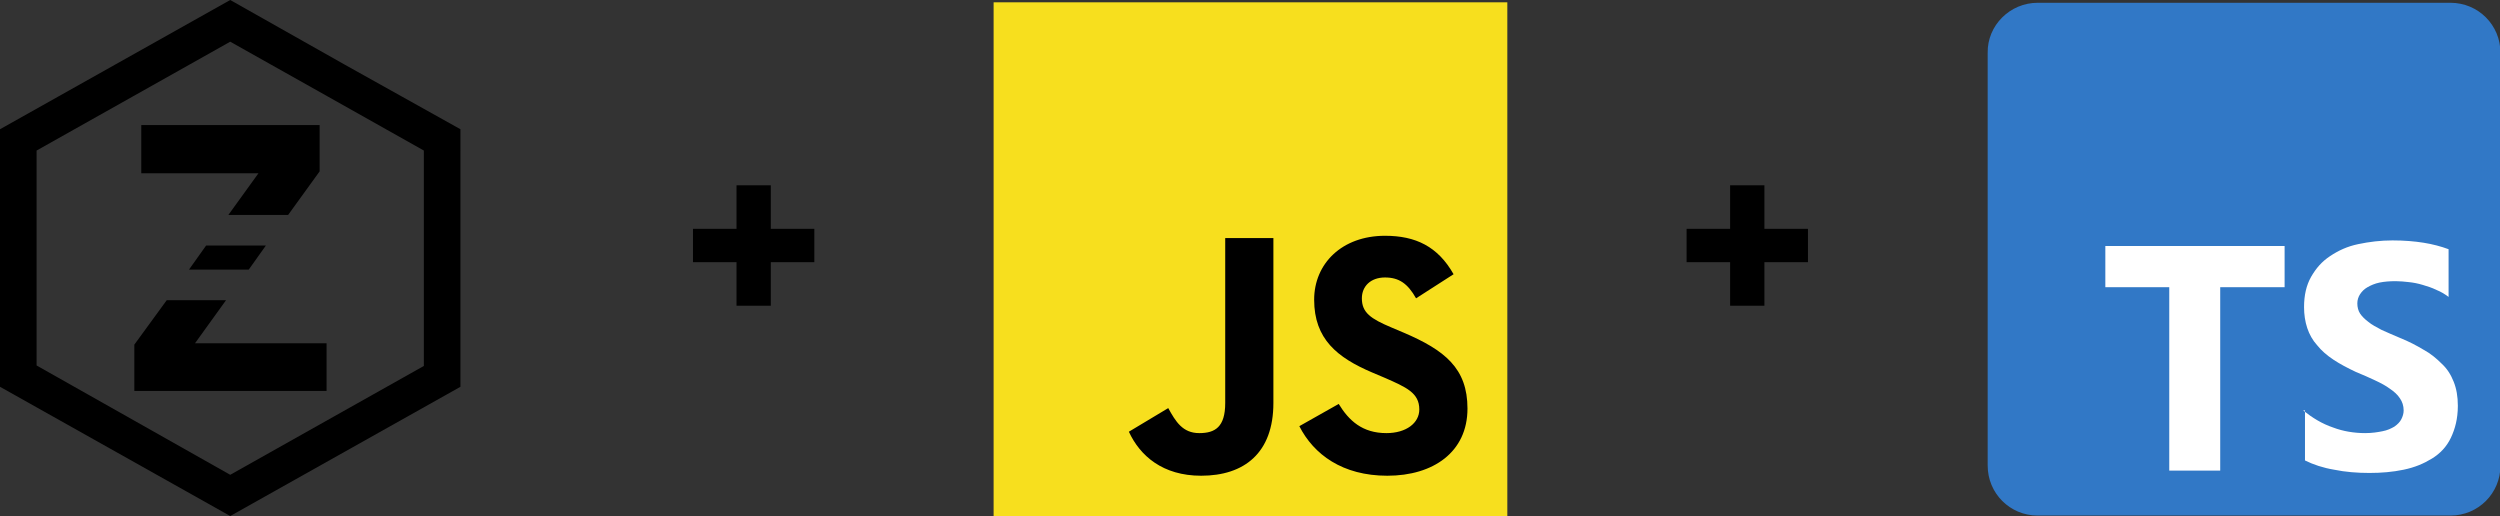 <?xml version="1.0" encoding="utf-8"?>
<!-- Generator: Adobe Illustrator 24.3.0, SVG Export Plug-In . SVG Version: 6.00 Build 0)  -->
<svg version="1.1" id="Layer_1" xmlns="http://www.w3.org/2000/svg" xmlns:xlink="http://www.w3.org/1999/xlink" x="0px" y="0px"
	 viewBox="0 0 539.7 111.4" style="enable-background:new 0 0 539.7 111.4;" xml:space="preserve">
<rect x="0" y="0" width="539.7" height="111.4" fill="#333333" stroke="none"/>
<style type="text/css">
	.st0{fill-rule:evenodd;clip-rule:evenodd;}
	.st1{fill:#3178C6;}
	.st2{fill-rule:evenodd;clip-rule:evenodd;fill:#FFFFFF;}
	.st3{fill:#F7DF1E;}
</style>
<g>
	<g>
		<path class="st0" d="M74.5,14L49.7,0L0,27.9v55.6l49.7,27.9l49.7-27.9V27.9L74.5,14L74.5,14z M70.7,20.8l20.8,11.7v46.5
			l-41.8,23.5L7.9,78.9V32.5L49.7,9L70.7,20.8z"/>
		<path class="st0" d="M62.2,46.4L69,37V27H30.5v10.4h25.3l-6.5,9H62.2z M53.7,58.2l3.7-5.2H44.5l-3.7,5.2H53.7z M29,74.4v10h41.5
			V74.1H42.1l6.7-9.3H36L29,74.4z"/>
	</g>
	<g>
		<path d="M159,40h7.4v9.4h9.4v7.2h-9.4V66H159v-9.4h-9.4v-7.2h9.4V40z"/>
	</g>
	<g>
		<path class="st1" d="M439.9,0.6h89.1c6,0,10.8,4.8,10.8,10.8v89.1c0,6-4.8,10.8-10.8,10.8h-89.1c-6,0-10.8-4.8-10.8-10.8V11.4
			C429,5.5,433.9,0.6,439.9,0.6z"/>
		<path class="st2" d="M497.6,88.6v10.8c1.8,0.9,3.9,1.6,6.3,2c2.4,0.5,5,0.7,7.6,0.7c2.6,0,5-0.2,7.4-0.7c2.4-0.5,4.3-1.3,6.1-2.4
			c1.8-1.1,3.2-2.6,4.1-4.5c0.9-1.9,1.5-4.1,1.5-6.9c0-2-0.3-3.7-0.9-5.2c-0.6-1.5-1.4-2.8-2.6-3.9c-1.1-1.1-2.4-2.2-3.9-3
			c-1.5-0.9-3.2-1.8-5.2-2.6c-1.4-0.6-2.6-1.1-3.9-1.7c-1.1-0.6-2.1-1.1-2.8-1.7c-0.8-0.6-1.4-1.2-1.8-1.8c-0.4-0.6-0.6-1.4-0.6-2.2
			c0-0.7,0.2-1.4,0.6-2s0.9-1.1,1.6-1.5c0.7-0.4,1.6-0.8,2.6-1c1-0.2,2.1-0.3,3.5-0.3c0.9,0,1.9,0.1,2.8,0.2c1,0.1,2,0.3,3,0.6
			c1,0.3,2,0.6,3,1.1c1,0.4,1.8,0.9,2.6,1.5V53.8c-1.6-0.6-3.5-1.1-5.4-1.4s-4.1-0.5-6.7-0.5s-5,0.3-7.4,0.8
			c-2.4,0.5-4.3,1.4-6.1,2.6c-1.8,1.2-3,2.6-4.1,4.5c-1,1.8-1.5,3.9-1.5,6.5c0,3.2,0.9,6.1,2.8,8.2c1.9,2.4,4.8,4.1,8.4,5.8
			c1.5,0.6,2.8,1.2,4.1,1.8c1.3,0.6,2.4,1.2,3.2,1.8c0.9,0.6,1.7,1.3,2.2,2.1c0.5,0.7,0.8,1.6,0.8,2.6c0,0.7-0.2,1.3-0.5,1.9
			c-0.3,0.6-0.8,1.1-1.5,1.6c-0.7,0.4-1.5,0.8-2.6,1c-1,0.2-2.2,0.4-3.7,0.4c-2.4,0-4.8-0.4-6.9-1.2c-2.4-0.8-4.5-2.1-6.5-3.7
			L497.6,88.6z M479.4,62h13.8v-8.9h-38.7V62h13.8v39.6h11V62z"/>
	</g>
	<g>
		<rect x="214.5" y="0.5" class="st3" width="110.9" height="110.9"/>
		<path d="M289,87.2c2.2,3.6,5.1,6.3,10.3,6.3c4.3,0,7.1-2.2,7.1-5.1c0-3.6-2.8-4.8-7.6-6.9l-2.6-1.1c-7.5-3.2-12.5-7.2-12.5-15.7
			c0-7.8,6-13.8,15.3-13.8c6.6,0,11.4,2.3,14.8,8.3l-8.1,5.2c-1.8-3.2-3.7-4.5-6.7-4.5c-3.1,0-5,1.9-5,4.5c0,3.1,1.9,4.4,6.4,6.3
			l2.6,1.1c8.9,3.8,13.8,7.7,13.8,16.4c0,9.4-7.4,14.5-17.3,14.5c-9.7,0-15.9-4.6-19-10.7L289,87.2z M252.2,88.1
			c1.6,2.9,3.1,5.4,6.7,5.4c3.4,0,5.6-1.3,5.6-6.5V51.4h10.4V87c0,10.8-6.3,15.7-15.6,15.7c-8.3,0-13.2-4.3-15.6-9.5L252.2,88.1z"/>
	</g>
	<g>
		<path d="M373.5,40h7.4v9.4h9.4v7.2h-9.4V66h-7.4v-9.4h-9.4v-7.2h9.4V40z"/>
	</g>
</g>
</svg>
